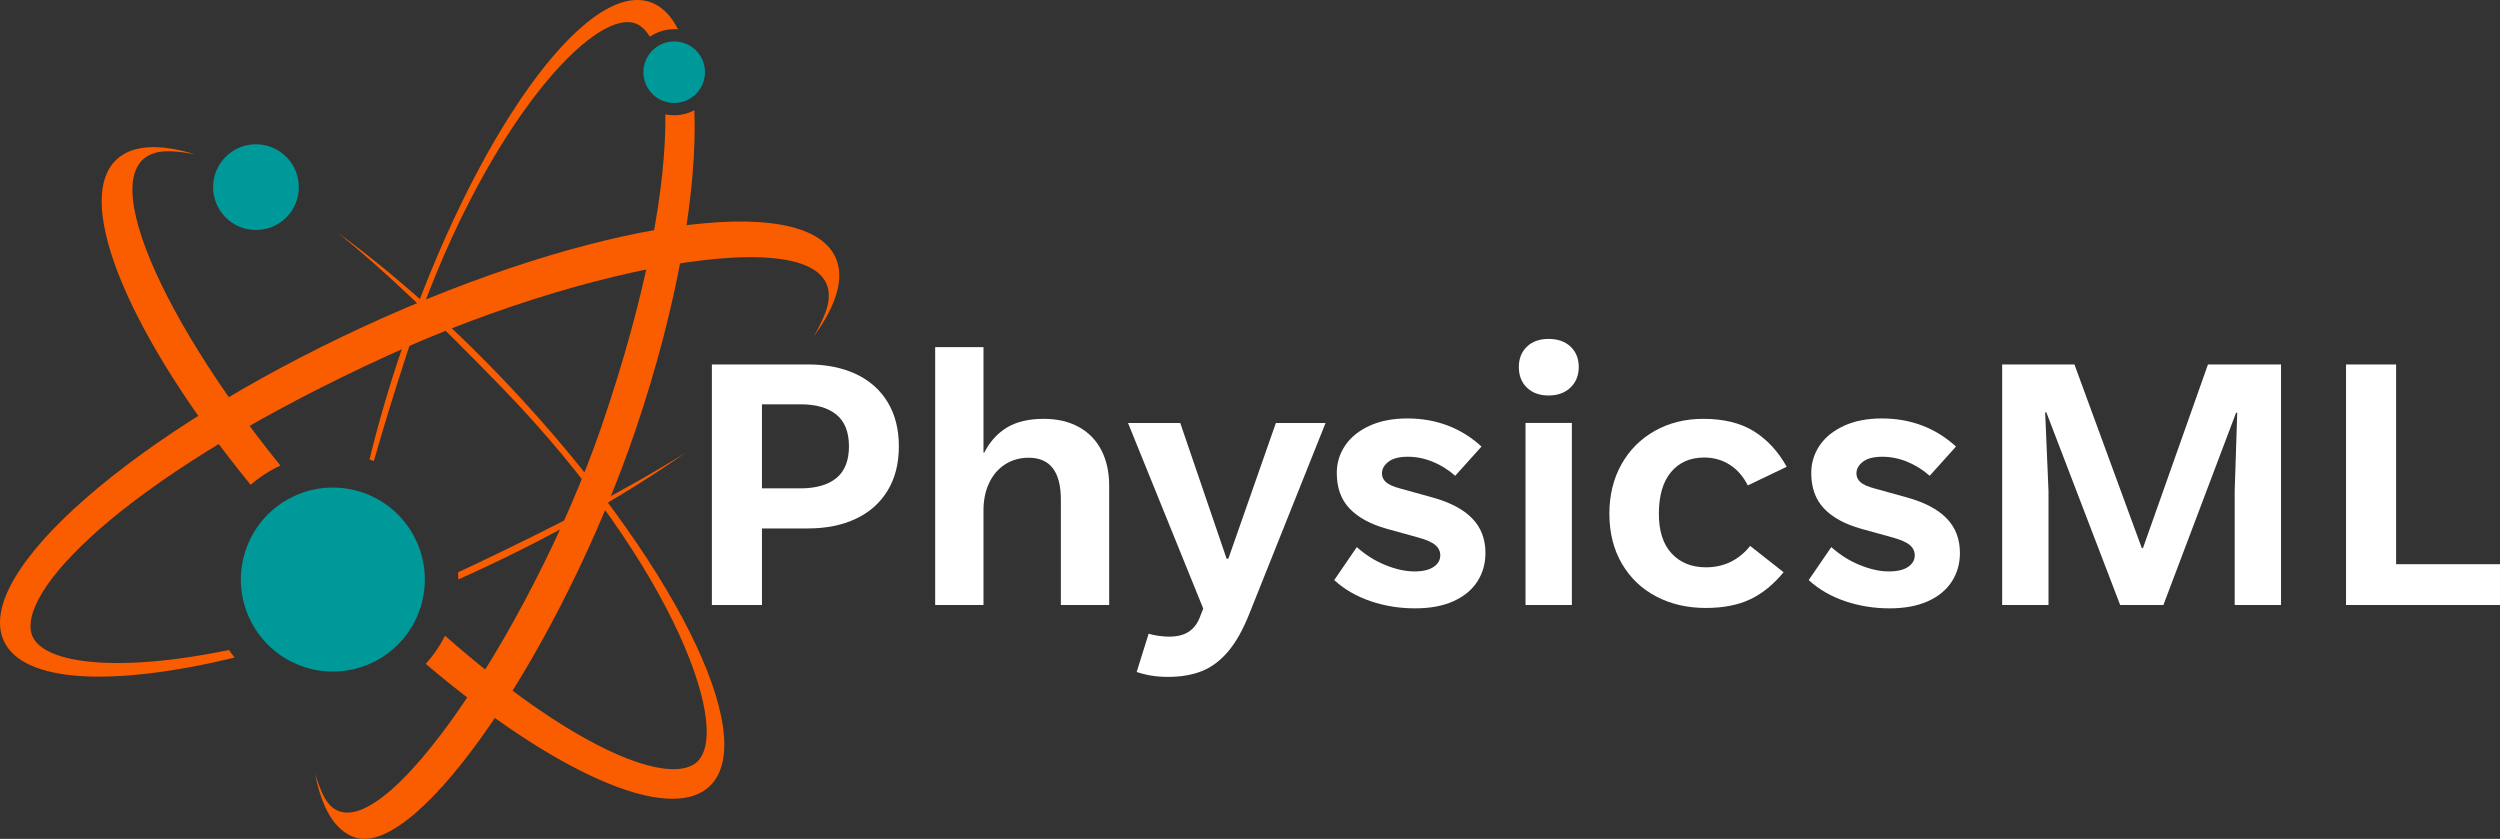 <svg xmlns="http://www.w3.org/2000/svg" xmlns:xlink="http://www.w3.org/1999/xlink" version="1.1" id="Layer_1" x="0px" y="0px" style="enable-background:new 0 0 3600 3600;" xml:space="preserve" viewBox="127.36 1264.15 3330.97 1117.71">
<rect x="127.36" y="1264.15" width="3330.97" height="1117.71" fill="#333333" stroke="none"/>
<style type="text/css">
	.st0{fill:#009999;}
	.st1{fill:#FA5C00;}
	.st2{fill:#53565A;}
	.st3{fill:#FFFFFF;}
</style>
<g>
	<path class="st3" d="M1075.86,2070.27v-320.54h127.96c24.42,0,45.75,4.28,63.98,12.82c18.23,8.55,32.32,21.02,42.26,37.42   c9.94,16.4,14.92,36.02,14.92,58.88c0,22.86-4.97,42.48-14.92,58.88c-9.94,16.4-24.03,28.91-42.26,37.55   c-18.23,8.63-39.56,12.95-63.98,12.95h-61.23v102.05H1075.86z M1193.61,1914.84c20.93,0,36.98-4.58,48.15-13.74   c11.16-9.16,16.75-23.24,16.75-42.26c0-19.01-5.58-33.1-16.75-42.26c-11.17-9.16-27.21-13.74-48.15-13.74h-51.03v111.99H1193.61z"/>
	<path class="st3" d="M1373.37,2070.27v-343.57h64.37v140.51h1.05c7.33-14.48,17.36-25.6,30.09-33.36   c12.73-7.76,29.13-11.64,49.19-11.64c17.79,0,33.27,3.58,46.45,10.73c13.17,7.16,23.24,17.45,30.22,30.88   c6.97,13.43,10.47,29.31,10.47,47.62v158.83h-64.37v-140.25c0-37.33-14.31-56-42.91-56c-11.69,0-22.11,2.92-31.27,8.77   c-9.16,5.85-16.27,14.09-21.33,24.73c-5.06,10.64-7.59,22.86-7.59,36.63v126.12H1373.37z"/>
	<path class="st3" d="M1641.84,2159.5l15.96-51.02c3.83,1.22,8.28,2.18,13.34,2.88c5.06,0.7,9.68,1.05,13.87,1.05   c10.81,0,19.49-2.14,26.04-6.41c6.54-4.28,11.47-10.6,14.78-18.97l4.71-12.04l-100.22-247.28h69.6l61.75,180.81h2.35l63.32-180.81   h66.2l-101.53,254.08c-8.55,21.46-18.01,38.29-28.39,50.5c-10.38,12.21-22.02,20.89-34.93,26.04c-12.91,5.14-28.09,7.72-45.53,7.72   C1668.53,2166.04,1654.75,2163.86,1641.84,2159.5z"/>
	<path class="st3" d="M1953.22,2065.04c-18.84-6.45-34.89-15.79-48.15-28l30.09-43.96c11.68,10.47,24.46,18.49,38.33,24.07   c13.87,5.58,26.64,8.37,38.33,8.37c11.16,0,19.71-2,25.64-6.02c5.93-4.01,8.9-9.16,8.9-15.44c0-5.41-2.22-9.98-6.67-13.74   c-4.45-3.75-12.08-7.11-22.9-10.07l-41.6-11.51c-21.81-6.1-38.38-15.13-49.72-27.08c-11.34-11.95-17.01-27.69-17.01-47.23   c0-13.43,3.7-25.64,11.12-36.63c7.41-10.99,18.23-19.76,32.45-26.3c14.22-6.54,31.01-9.81,50.37-9.81   c38.55,0,71.52,12.47,98.91,37.42l-35.06,38.99c-9.07-8.02-19.06-14.26-29.96-18.71c-10.9-4.45-21.94-6.67-33.1-6.67   c-11.51,0-20.15,2.22-25.91,6.67s-8.63,9.64-8.63,15.57c0,4.54,1.79,8.42,5.36,11.64c3.57,3.23,9.98,6.06,19.23,8.5l42.39,11.77   c23.55,6.46,41.25,15.75,53.12,27.87c11.86,12.13,17.79,27.52,17.79,46.18c0,14.13-3.58,26.78-10.73,37.94   c-7.16,11.17-17.75,19.93-31.79,26.3c-14.04,6.37-31.1,9.55-51.16,9.55C1991.95,2074.72,1972.06,2071.49,1953.22,2065.04z"/>
	<path class="st3" d="M2161.77,1780.61c-7.16-6.98-10.73-16.13-10.73-27.47c0-11.16,3.57-20.19,10.73-27.08   c7.15-6.89,16.83-10.34,29.04-10.34c12.21,0,21.94,3.45,29.18,10.34c7.24,6.89,10.86,15.92,10.86,27.08   c0,11.17-3.66,20.28-10.99,27.34s-17.01,10.6-29.04,10.6C2178.61,1791.08,2168.92,1787.59,2161.77,1780.61z M2221.7,2070.27h-61.75   v-242.57h61.75V2070.27z"/>
	<path class="st3" d="M2334.08,2058.89c-19.45-10.21-34.71-24.81-45.79-43.83c-11.08-19.01-16.62-41.17-16.62-66.46   c0-24.6,5.32-46.45,15.96-65.55c10.64-19.1,25.47-34.02,44.48-44.75c19.01-10.73,40.56-16.09,64.63-16.09   c27.21,0,49.67,5.49,67.38,16.48c17.7,10.99,32.32,26.78,43.83,47.36l-51.81,24.86c-6.11-12.04-14.17-21.24-24.2-27.61   c-10.03-6.37-21.33-9.55-33.89-9.55c-18.67,0-33.41,6.46-44.22,19.36c-10.82,12.91-16.22,31.49-16.22,55.74   c0,23.03,5.71,40.65,17.14,52.86c11.42,12.21,26.65,18.32,45.66,18.32c23.9,0,43.52-9.51,58.88-28.52l44.48,35.06   c-13.26,16.22-28,28.22-44.22,35.98c-16.22,7.76-36.03,11.64-59.4,11.64C2375.55,2074.2,2353.53,2069.1,2334.08,2058.89z"/>
	<path class="st3" d="M2585.41,2065.04c-18.84-6.45-34.89-15.79-48.15-28l30.09-43.96c11.68,10.47,24.46,18.49,38.33,24.07   c13.87,5.58,26.64,8.37,38.33,8.37c11.16,0,19.71-2,25.64-6.02c5.93-4.01,8.9-9.16,8.9-15.44c0-5.41-2.22-9.98-6.67-13.74   c-4.45-3.75-12.08-7.11-22.9-10.07l-41.6-11.51c-21.81-6.1-38.38-15.13-49.72-27.08c-11.34-11.95-17.01-27.69-17.01-47.23   c0-13.43,3.7-25.64,11.12-36.63c7.41-10.99,18.23-19.76,32.45-26.3c14.22-6.54,31.01-9.81,50.37-9.81   c38.55,0,71.52,12.47,98.91,37.42l-35.06,38.99c-9.07-8.02-19.06-14.26-29.96-18.71c-10.9-4.45-21.94-6.67-33.1-6.67   c-11.51,0-20.15,2.22-25.91,6.67s-8.63,9.64-8.63,15.57c0,4.54,1.79,8.42,5.36,11.64c3.57,3.23,9.98,6.06,19.23,8.5l42.39,11.77   c23.55,6.46,41.25,15.75,53.12,27.87c11.86,12.13,17.79,27.52,17.79,46.18c0,14.13-3.58,26.78-10.73,37.94   c-7.16,11.17-17.75,19.93-31.79,26.3c-14.04,6.37-31.1,9.55-51.16,9.55C2624.14,2074.72,2604.25,2071.49,2585.41,2065.04z"/>
	<path class="st3" d="M2856.76,2070.27h-61.75v-320.54h96.29l89.75,244.66h1.57l86.61-244.66h97.34v320.54h-61.75v-152.03   l3.4-104.14h-1.57l-96.82,256.17h-57.57l-98.39-256.7h-1.57l4.45,104.67V2070.27z"/>
	<path class="st3" d="M3458.33,2070.27h-205.15v-320.54h66.72v266.12h138.42V2070.27z"/>
</g>
<g>
	<path class="st0" d="M509.87,1474.23c-21.68-22.9-57.82-23.89-80.72-2.21c-22.9,21.68-23.89,57.83-2.21,80.73   c21.68,22.9,57.83,23.89,80.73,2.2C530.57,1533.27,531.56,1497.13,509.87,1474.23z"/>
	<path class="st1" d="M1015.04,1416.73c-0.39-0.07-0.77-0.15-1.16-0.23c1.16,92.08-22.54,233.63-85.61,417.32   c-93.15,271.32-316.13,607.6-370.95,488.3c-3.99-8.68-7.39-17.78-10.22-27.34c8.79,45.82,26.31,76.05,52.76,85.02   c86.19,29.23,277.8-258.17,374.55-543.44c55.71-164.27,82.18-318.48,78.16-425.33C1041.46,1416.93,1028.36,1419.24,1015.04,1416.73   z"/>
	<path class="st0" d="M985.36,1352.77c-4.2,22.26,10.45,43.71,32.7,47.9c22.26,4.2,43.71-10.44,47.9-32.7   c4.2-22.26-10.45-43.71-32.7-47.9C1011.01,1315.87,989.56,1330.51,985.36,1352.77z"/>
	<path class="st1" d="M993.53,1266.89c-86.19-29.23-234.49,178.34-331.24,463.61c-16.93,49.93-31.16,98.92-42.65,145.94   c1.99,0.61,3.96,1.25,5.92,1.93c12.45-44.1,27.35-92.32,44.59-145.2c97.36-298.59,255.16-469.16,309-435.28   c5.22,3.29,9.97,8.34,14.17,15.11c10.69-7.3,23.83-11,37.46-9.76C1021.39,1284.62,1008.98,1272.13,993.53,1266.89z"/>
	<g>
		<path class="st1" d="M737.71,2026.65c0.18,3.15,0.28,6.33,0.28,9.53c7.88-3.52,15.77-7.1,23.68-10.75    c106.48-49.14,201.87-103.88,279.24-158.16c-71.99,45.46-165.28,93.97-283.02,149.95    C751.13,2020.42,744.41,2023.57,737.71,2026.65z"/>
		<path class="st1" d="M1211.16,1713.03c30.69-41.8,42.05-78.58,29.31-106.19c-41.53-89.98-323.22-48.46-629.17,92.74    c-305.96,141.2-520.32,328.6-478.8,418.58c26,56.34,146.15,61.12,307.47,22.17c-2.62-3.29-5.12-6.69-7.49-10.18    c-152.75,31.75-255.6,17.99-263.79-24.29c-12.19-62.88,137.97-213.79,475.54-368.09c291.85-133.4,637.18-187.5,581.48-53.58    C1221.65,1693.92,1216.81,1703.53,1211.16,1713.03z"/>
	</g>
	<g>
		<path class="st1" d="M803.2,1775.43c-75.97-80.23-153.73-148.73-225.77-201.17c62.45,50.39,133.95,118.96,219.45,207.16    c230.37,237.67,312.02,468.36,254.15,501.67c-42.14,24.25-163.7-25.01-330.68-171.92c-6.86,13.68-15.54,26.29-25.73,37.51    c169.31,143.71,323.96,214.44,378.24,163.05C1142.2,2246.07,1021.47,2005.97,803.2,1775.43z"/>
		<path class="st1" d="M500.98,1884.47c-164.83-203.15-264.34-425.54-144.07-418.66c10.03,0.57,20.17,1.91,30.45,3.99    c-46.96-14.42-83.66-13.05-104.94,7.1c-59.01,55.87,19.62,238.08,178.88,433.21C473.18,1899.79,486.52,1891.13,500.98,1884.47z"/>
	</g>
	<path class="st0" d="M632.12,2142.49c58.62-33.85,78.71-108.8,44.86-167.42c-33.84-58.62-108.8-78.71-167.42-44.86   c-58.62,33.85-78.7,108.8-44.86,167.42C498.55,2156.25,573.5,2176.33,632.12,2142.49z"/>
</g>
</svg>
